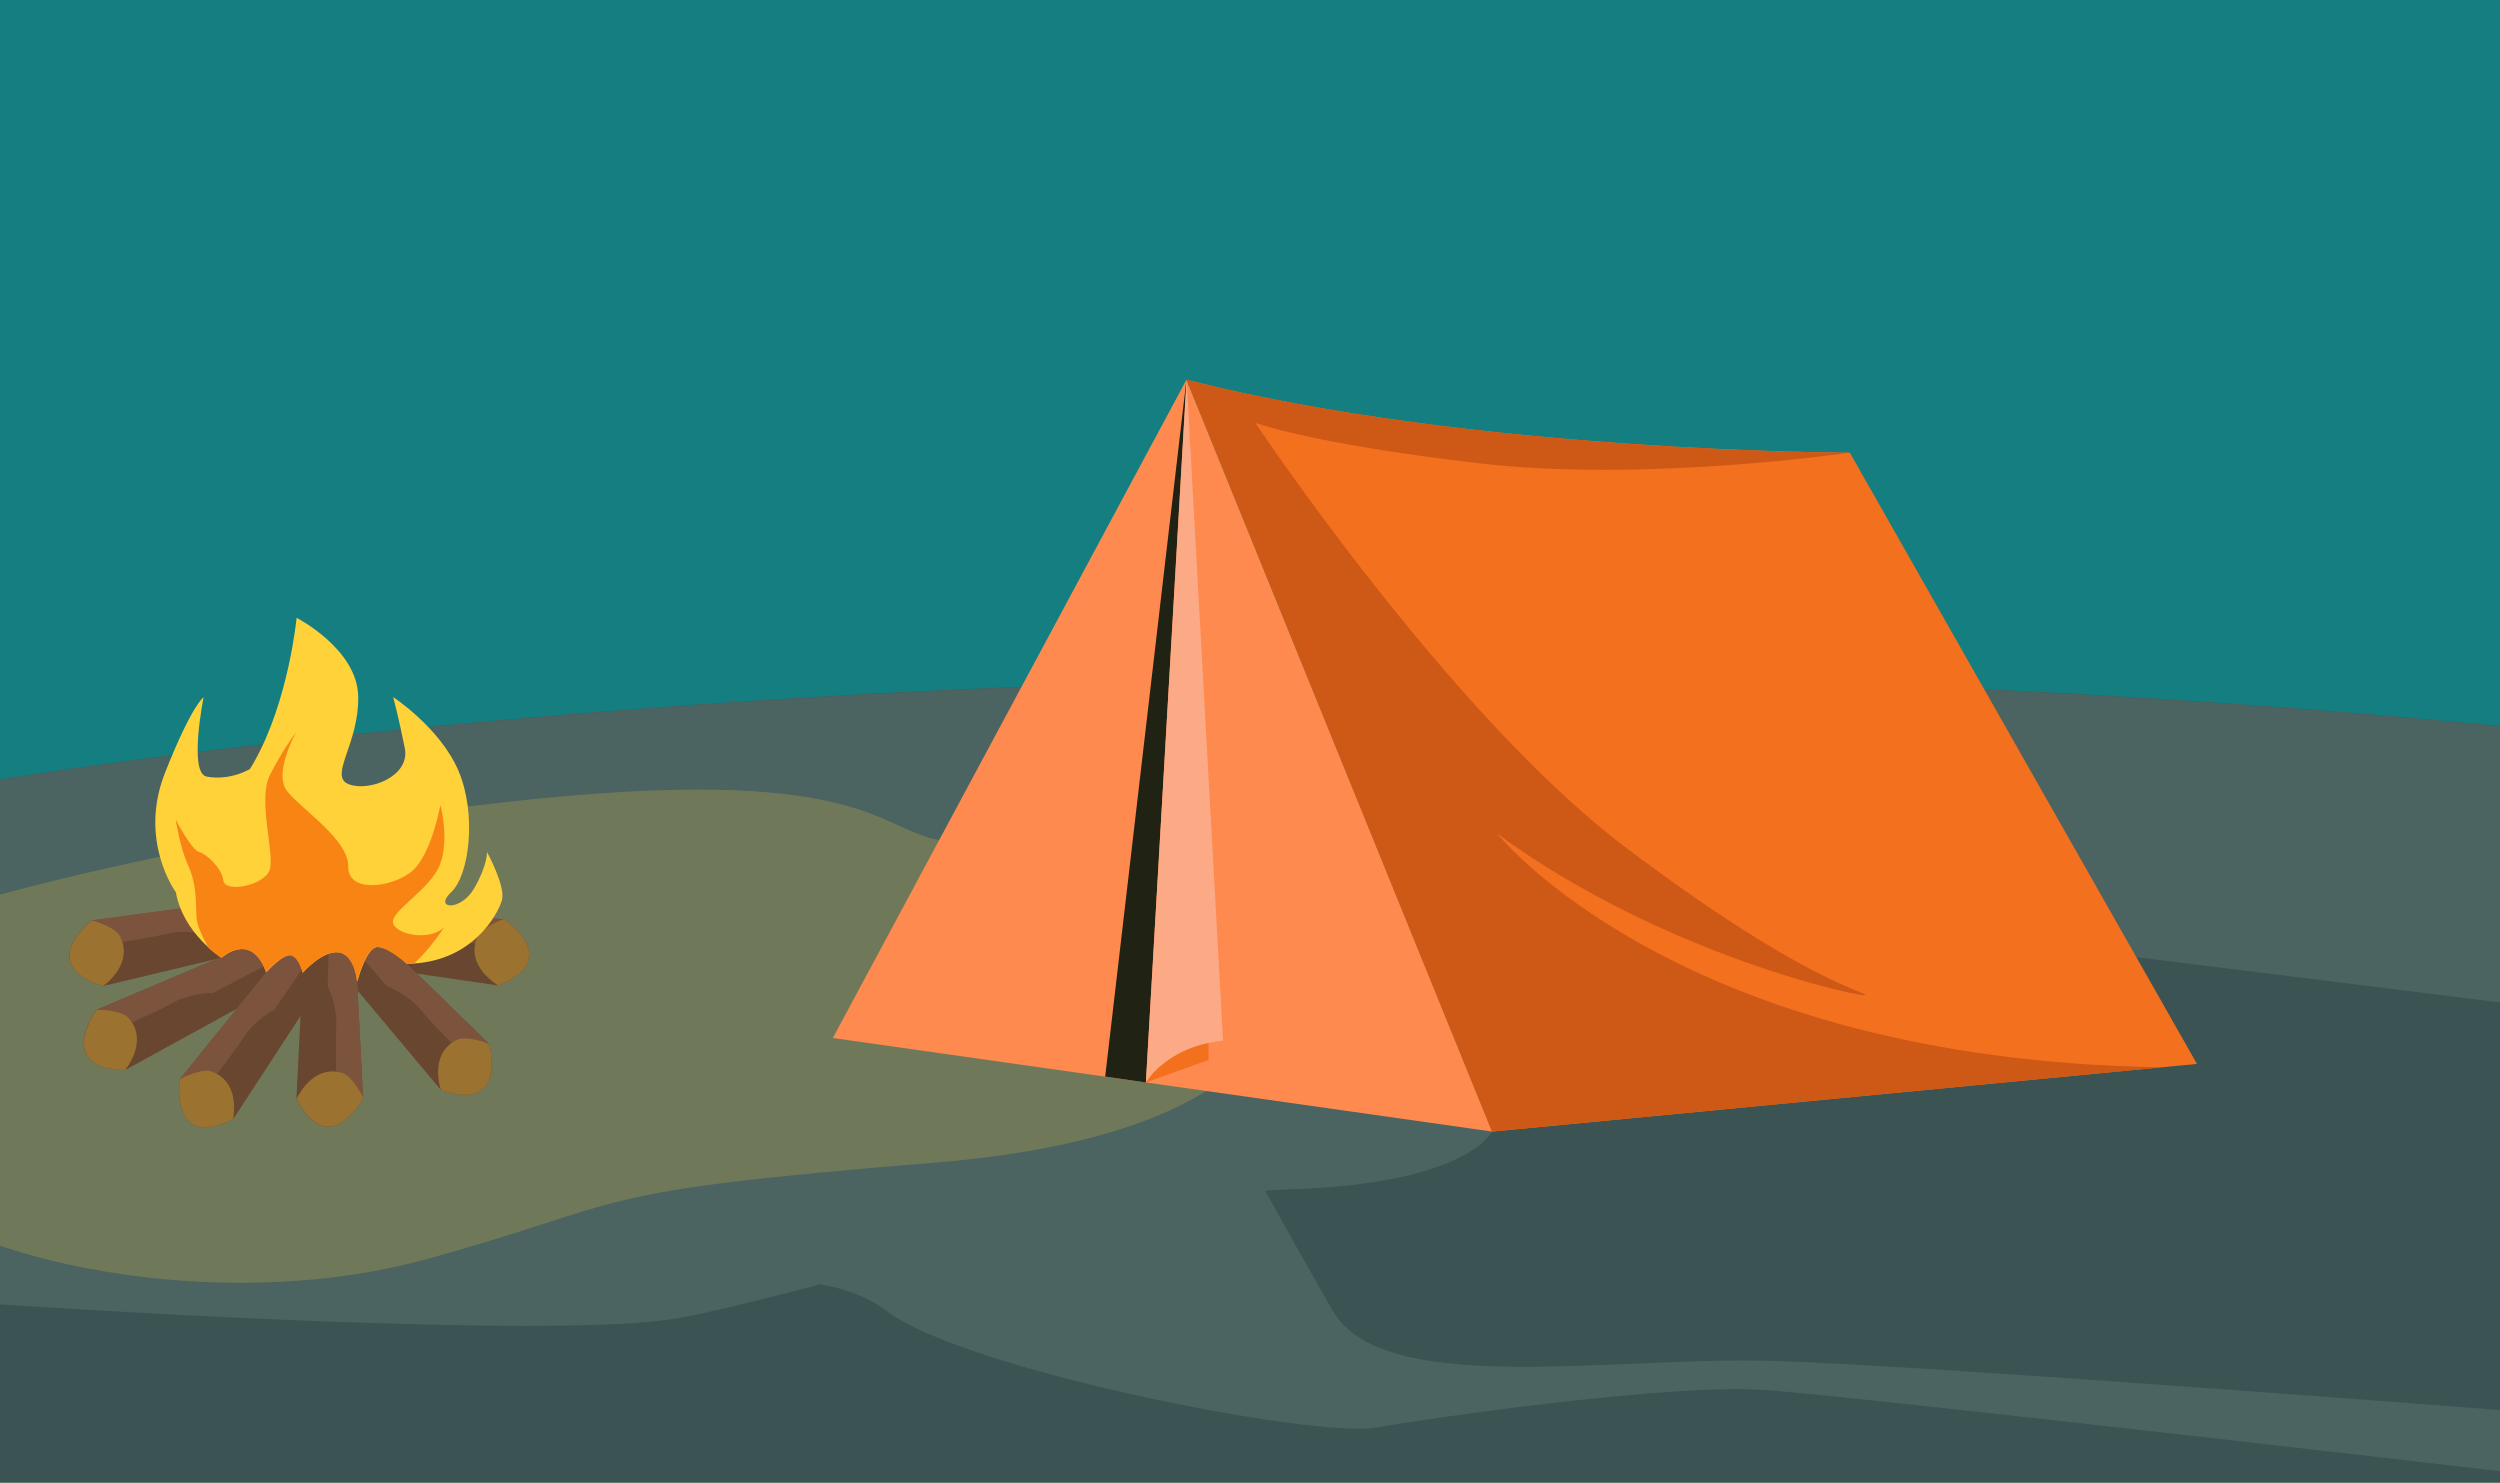 <?xml version="1.0" encoding="utf-8"?>
<!-- Generator: Adobe Illustrator 23.0.1, SVG Export Plug-In . SVG Version: 6.00 Build 0)  -->
<svg version="1.1" id="Layer_1" xmlns="http://www.w3.org/2000/svg" xmlns:xlink="http://www.w3.org/1999/xlink" x="0px" y="0px"
	 viewBox="0 0 1400 830.38" style="enable-background:new 0 0 1400 830.38;" xml:space="preserve">
<style type="text/css">
	.st0{display:none;fill:url(#SVGID_1_);}
	.st1{fill:#157E80;}
	.st2{display:none;fill:#24A3A3;}
	.st3{display:none;fill:url(#SVGID_2_);}
	.st4{display:none;fill:#0E262D;}
	.st5{display:none;fill:#071E1A;}
	.st6{fill:#3B5453;}
	.st7{fill:#4B6361;}
	.st8{opacity:0.2;fill:#FFD239;enable-background:new    ;}
	.st9{fill:#FF8A50;}
	.st10{fill:#F3701E;}
	.st11{fill:#CE5917;}
	.st12{fill:#202214;}
	.st13{fill:#FCAA86;}
	.st14{fill:#69462F;}
	.st15{fill:#7C543E;}
	.st16{fill:#9B722F;}
	.st17{fill:#FFD239;}
	.st18{fill:#F88414;}
</style>
<linearGradient id="SVGID_1_" gradientUnits="userSpaceOnUse" x1="705.481" y1="853.416" x2="699.482" y2="379.511" gradientTransform="matrix(1 0 0 -1 0 260.769)">
	<stop  offset="0" style="stop-color:#193C44"/>
	<stop  offset="1" style="stop-color:#12635E"/>
</linearGradient>
<rect y="-569.62" class="st0" width="1400" height="819.9"/>
<path class="st1" d="M0-362.72l451.5,258c0,0,309-107,318-111.1c9-4,374.1,116.3,374.1,116.3L1400-8.62v524H0V-362.72z"/>
<path class="st2" d="M554.4-1.22l-200-112.3l-166-83.2l116.4,115.1l-198.4-142.6l-82-53.3l88,188.7L0-241.52v-121.2l451.5,258
	l318-111.1l374.1,116.3L1400-8.62v45.1l-245.6-96l139.7,181l-249.7-210.3l-97-31.8l149,112l-244-128.9l-86-48l102,96.7
	c0,0-126-80.7-132-80.7s-252,80.7-252,80.7l322,181.3L554.4-1.22z"/>
<linearGradient id="SVGID_2_" gradientUnits="userSpaceOnUse" x1="701.45" y1="-57.932" x2="701.45" y2="365.11" gradientTransform="matrix(1 0 0 -1 0 260.769)">
	<stop  offset="0" style="stop-color:#203736"/>
	<stop  offset="1" style="stop-color:#193C44"/>
</linearGradient>
<path class="st3" d="M1402.9,681.98v-444.7v-53.3l-6.6-12.3l6.6,0.8v-45l-10.5-21.1l10.5,0.9v-20.9l-27-44.9l21.4,2.3l-23-46.1
	l13.2-1.6l-34.4-83.4l-34.4,83.4l13.2,1.6l-23,46.1l21.4-2.3l-21.4,35.7l-31.4-52.2l21.4,2.3l-23-46.1l13.2-1.6l-34.4-83.4
	l-31.9,77.4l-31.8-77.2l-37,89.8l14.2,1.7l-11.4,22.7l-25-60.7l-34.4,83.4l13.2,1.6l-23,46.1l21.4-2.3l-24.6,40.9l-14.9-29.8
	l23.8,2.1l-40.3-67l21.4,2.3l-23-46.1l13.2-1.6l-34.4-83.4l-34.4,83.4l11.1,1.4l-10.2,24.7l-10.8,21.6l15.9-1.7L985,59.08
	l-30.1-50.7l21.4,2.3l-23-46.1l13.2-1.6l-34.4-83.4l-33,80.1l-26.1-63.5l-34.4,83.4l13.2,1.6l-12.5,25.1l-30-72.8l-8.5,20.7
	l-17-41.4l-34.4,83.4l13.2,1.6l-20.1,40.3l-17.5-35l13-1.7l-34.4-83.4l-34.3,83.4l13.2,1.6l-23,46.1l21.4-2.3l-39.4,65.6l-20.2-33.7
	l21.4,2.3l-23-46.1l13.2-1.6l-34.4-83.4L583-12.32l-11.5-23.1l13.2-1.6l-34.4-83.4L526-61.52l-10.6-25.7l-23.8,57.7l-30.6-74.3
	l-34.4,83.4l13.2,1.6l-23,46.1l21.4-2.3l-40.3,67l23.8-2.1l-18.6,37.2l-25-41.6l21.4,2.3l-23-46.1l13.2-1.6l-34.4-83.4l-34.4,83.4
	l13.2,1.6l-21.8,43.6l-13.9-23.1l21.4,2.3L297,18.38l13.2-1.6l-34.3-83.4l-34.4,83.4l13.2,1.6l-19.6,39.2l-19.6-32.6l21.4,2.3
	l-23-46.1l13.2-1.6l-34.4-83.4l-34.4,83.4l13.2,1.6l-23,46.1l21.4-2.3l-40.3,67l23.8-2.1l-29,58.1H79l-7-14.2l23.8,2.1l-40.3-67
	l21.4,2.3l-23-46.1l13.2-1.6l-34.4-83.4L0,19.58v4.1l11.6,1.4L0,48.18v21.7l10-1.1L0,85.48v398.3v15.1h132.1v183h1270.8V681.98z
	 M1308.5,174.58l-1.4-2.5l2.9-0.4L1308.5,174.58z M1314,106.48l-5.8,11.6l-5.3-10.6L1314,106.48z M1301,90.48l-3.6,6l-3.3-6.6
	L1301,90.48z M1220.8,43.68l-5.2-8.6l9.7,1L1220.8,43.68z M1228.2-13.82l-2.5-6l8,1l-11.6,23.1l-8.2-16.3L1228.2-13.82z
	 M1166.6,35.18l-7.3,12.2l-5.4-10.8L1166.6,35.18z M1086.2,156.68l-3.2,6.4l-3.6-7.3L1086.2,156.68z M987.5,90.18l-4.2,7l-3.2-6.3
	L987.5,90.18z M978.3,73.88l-3.6,6l-3.3-6.6L978.3,73.88z M897.6,28.08l-1.9-3.1l3.5,0.4L897.6,28.08z M908.5,9.88l-0.7-1.3l1.6-0.2
	L908.5,9.88z M911-35.42l-5.4,10.8l-5-12L911-35.42z M903.3-19.92l-4.8,9.7l-4.3-8.6L903.3-19.92z M850.2,24.98l-9,15l-6.7-13.3
	L850.2,24.98z M833.4,17.98l-1.6,3.1l-1.4-2.8L833.4,17.98z M747.9,49.08l-2.9-5.9l16-1.7l-18.8,31.3l-15.7-26.1L747.9,49.08z
	 M657.4,182.88l-2.6-5.2l5.8-0.7L657.4,182.88z M664.5,111.68l-10.6,21.2l-11.6-19.3L664.5,111.68z M648.1,144.58l-4.9,9.9
	l-5.4-10.8L648.1,144.58z M574.4,8.48l-0.5,1.3l-0.8-1.4L574.4,8.48z M494.2-2.22l-1.9,3.8l-2.1-4.3L494.2-2.22z M487.5-19.52
	l-2.6,6.2l-2.8-5.5L487.5-19.52z M417.9,155.18l-10.8,20.1l-8.8-17.7L417.9,155.18z M332.7,85.48l-10,16.7l-8.8-14.7L332.7,85.48z
	 M253.1,62.18l-7.6,12.7l-6.7-11.2L253.1,62.18z M236.2,90.28l-2.2,3.7l-2-4.1L236.2,90.28z"/>
<path class="st4" d="M1335.3,297.78l-18.6-36.4l28.2,2.4l-47.8-77.5l25.4,2.6l-27.3-53.3l15.6-1.9l-40.7-96.5l-40.7,96.5l15.6,1.9
	l-27.3,53.3l25.4-2.6l-47.8,77.5l28.2-2.4l-18.6,36.4h-67l-6.4-11.7l36.3,4.4l-40.9-79.9l28.2,2.4l-47.8-77.5l25.4,2.6l-27.3-53.3
	l15.6-1.9l-40.7-96.5l-40.7,96.5l15.6,1.9l-27.3,53.3l25.4-2.6l-23.3,37.7l-23.2-45.4l15.6-1.9l-40.7-96.5l-40.7,96.5l15.6,1.9
	l-27.3,53.3l25.4-2.6l-47.8,77.5l28.2-2.4l-22.6,44.1h-92.9l-6.4-11.7l36.3,4.4l-40.9-79.9l28.2,2.4l-47.6-77.5l25.4,2.6l-27.3-53.3
	l15.6-1.9l-40.6-96.4l-40.7,96.5l15.6,1.9l-27.3,53.3l25.4-2.6l-20.1,32.6l-31.9-51.8l25.4,2.6l-27.3-53.3l15.6-1.9l-40.7-96.5
	l-40.7,96.5l15.6,1.9l-27.3,53.3l25.4-2.6l-47.8,77.5l28.2-2.4l-40.9,79.9l36.3-4.4l-17,30.8h-35.5l-31.7-61.9l28.2,2.4l-47.8-77.5
	l25.4,2.6l-27.3-53.3l15.6-1.9l-40.7-96.5l-40.7,96.5l15.6,1.9l-27.2,53.3l25.4-2.6l-41.1,66.7l-30.2-49l25.4,2.6l-27.3-53.3
	l15.6-1.9l-40.7-96.5l-40.7,96.5l15.6,1.9l-27.3,53.3l25.4-2.6l-42.9,70l-29.2-57l28.2,2.4l-47.8-77.5l25.4,2.6l-27.3-53.3l15.6-1.9
	l-40.7-96.5l-40.7,96.5l15.6,1.9l-27.3,53.3l25.4-2.6l-37.2,60.5l-25.4-41.4l25.4,2.6l-27.3-53.3l15.6-1.9l-40.7-96.4l-40.7,96.5
	l15.6,1.9l-27.3,53.3l25.4-2.6L12,212.98l28.2-2.4l-40.9,79.9l36.3-4.4L0,350.68v313.3h1402.9v-366.2H1335.3z M139.8,289.48
	l-1.9-3.4l3.5,0.4L139.8,289.48z M140.2,223.98l-6.9-13.4l13.2,1.1L140.2,223.98z M153,199.08l-4.3-7l8.2-0.7L153,199.08z
	 M280.1,297.78h-8.5l-17-30.8l36.3,4.4l-8.2-16l20-1.7L280.1,297.78z M407.3,276.18l-11.6-22.6l22.1,1.9L407.3,276.18z
	 M420.5,250.38l-8.1-13.2l15.6-1.3L420.5,250.38z M714.2,213.58l-1.4-2.7l2.9-0.2L714.2,213.58z M1017.9,193.18l-9-14.7l17,1.8
	L1017.9,193.18z M1031.5,215.28l-2.6-4.3l5.1-0.4L1031.5,215.28z"/>
<polygon class="st5" points="203.3,415.58 254.4,421.28 196.7,316.88 236.5,319.98 169.2,218.68 205,222.08 166.5,152.48 
	188.6,149.98 131.1,23.98 73.7,149.98 95.7,152.48 57.3,222.08 93.1,218.68 25.8,319.98 65.6,316.88 7.9,421.28 59,415.58 0,514.68 
	131.1,514.68 262.3,514.68 "/>
<polygon class="st5" points="538.5,352.08 589.6,357.78 531.9,253.38 571.7,256.48 504.4,155.18 540.2,158.68 501.8,88.98 
	523.8,86.58 466.4,-39.52 408.9,86.58 430.9,88.98 392.5,158.68 428.3,155.18 361,256.48 400.8,253.38 343.1,357.78 394.2,352.08 
	335.2,451.18 466.4,451.18 597.5,451.18 "/>
<polygon class="st5" points="867.7,376.88 918.9,382.58 861.2,278.18 900.9,281.28 833.6,179.98 869.5,183.38 831,113.78 
	853,111.38 795.6,-14.72 738.1,111.38 760.2,113.78 721.7,183.38 757.6,179.98 690.2,281.28 730,278.18 672.3,382.58 723.5,376.88 
	664.4,475.98 795.6,475.98 926.7,475.98 "/>
<polygon class="st5" points="1215.8,415.58 1267,421.28 1209.3,316.88 1249,319.98 1181.7,218.68 1217.6,222.08 1179.1,152.48 
	1201.1,149.98 1143.7,23.98 1086.2,149.98 1108.3,152.48 1069.8,222.08 1105.7,218.68 1038.3,319.98 1078.1,316.88 1020.4,421.28 
	1071.6,415.58 1012.5,514.68 1143.7,514.68 1274.8,514.68 "/>
<polygon class="st5" points="1402.9,49.68 1388.5,17.98 1331,143.98 1353.1,146.48 1314.6,216.08 1350.5,212.68 1283.1,313.98 
	1322.9,310.88 1265.2,415.28 1316.4,409.58 1257.3,508.68 1388.5,508.68 1402.9,508.68 "/>
<path class="st6" d="M0,436.58c0,0,623.3-105.3,1400-29.9v423.7H0V436.58z"/>
<path class="st7" d="M835.6,633.68l360.7-97.7l203.7,25.4v-154.7C623.3,331.28,0,436.58,0,436.58v293.9c15.2,1,310.9,20.6,380.9,7.5
	c19.8-3.7,47.2-10.6,78.5-18.8c13.7,2.5,26.7,7,37,14.9c44,33.4,240,71.4,274,65.4s164-24.4,216-21.2
	c52,3.2,469.45,52.1,469.45,52.1l-21.54-38.08c0,0-351.91-27.62-441.91-30.22s-218,20.7-246-28c-16.7-28.9-29.9-52.8-37.9-67.3
	c4.9-0.4,9.7-0.6,14.3-0.8C821.8,662.98,835.6,633.68,835.6,633.68z"/>
<path class="st8" d="M525.9,470.48c-34.9-6.5-44.6-43-239.2-21.7c-136.5,14.9-238.2,39.1-286.7,52.2v196.6
	c59.5,20.3,154.7,30.9,239.8,7.3c117.2-32.5,82.5-37.5,283.5-53.8s201-100.7,196.5-115.2C715.3,521.48,560.8,476.98,525.9,470.48z"
	/>
<g>
	<polygon class="st9" points="466.4,581.28 664.4,212.68 835.6,633.68 	"/>
	<polygon class="st10" points="676.8,583.98 676.8,593.58 641.7,606.18 663.3,460.88 	"/>
	<path class="st10" d="M1035.9,253.48c0,0-211.2,0-371.4-40.8l171.1,421l394.7-37.9L1035.9,253.48z"/>
	<path class="st11" d="M1035.9,253.48c0,0-211.2,0-371.4-40.8l171.1,421l375.2-36c-271.5-4-372.3-130.8-372.3-130.8
		c93.2,68.5,206.8,92.5,206.1,90.3s-36.4-8.7-134.7-83c-98.3-74.3-206.9-237.4-206.9-237.4s30.6,11.6,124.6,22.6
		S1035.9,253.48,1035.9,253.48z"/>
	<polygon class="st12" points="664.4,212.68 618.9,602.88 641.7,606.18 	"/>
	<path class="st13" d="M641.7,606.18c0,0,11.5-20.2,43.2-23.4l-20.4-370L641.7,606.18z"/>
</g>
<g>
	<g>
		<path class="st14" d="M57.7,552.18l134.6-32.1l-7.6-22.6l-133.4,18C51.3,515.38,19.5,540.58,57.7,552.18z"/>
		<path class="st15" d="M184.7,497.38l-133.4,18c0,0-9.2,7.3-11.8,15.9c3.2,0.3,41.2-5.2,53.2-8.2c12-3.1,23.7,0.5,23.7,0.5
			l71.7-15.5L184.7,497.38z"/>
		<path class="st16" d="M67.7,525.58c-1.6-6.3-16.3-10.2-16.3-10.2s-31.9,25.2,6.4,36.8C75.3,538.38,67.7,525.58,67.7,525.58z"/>
	</g>
	<g>
		<path class="st14" d="M279,551.88l-136.9-20l5.6-23.2l134.5,6C282.1,514.68,316.1,536.98,279,551.88z"/>
		<path class="st15" d="M147.6,508.68l134.5,6c0,0,9.8,6.5,13.2,14.8c-3.1,0.6-41.5-1.5-53.7-3.5s-23.6,2.6-23.6,2.6l-72.9-9.1
			L147.6,508.68z"/>
		<path class="st16" d="M266.8,526.28c1.1-6.5,15.3-11.6,15.3-11.6s34,22.3-3.1,37.2C260.3,539.68,266.8,526.28,266.8,526.28z"/>
	</g>
	<g>
		<path class="st14" d="M70,599.28l121.3-66.6l-13.3-19.8l-123.9,52.6C54.1,565.48,30.1,598.18,70,599.28z"/>
		<path class="st15" d="M178,512.88l-123.9,52.6c0,0-7,9.5-7.2,18.4c3.1-0.6,38.4-15.9,49.2-22s23-5.8,23-5.8l65.1-33.9L178,512.88z
			"/>
		<path class="st16" d="M72.6,570.98c-3.2-5.7-18.4-5.5-18.4-5.5s-24.1,32.8,15.9,33.8C83.3,581.28,72.6,570.98,72.6,570.98z"/>
	</g>
	<g>
		<path class="st14" d="M130.6,626.68l75.7-115.9l-21.1-11.2l-84.5,104.8C100.7,604.38,94.9,644.58,130.6,626.68z"/>
		<path class="st15" d="M185.3,499.58l-84.6,104.8c0,0-1.7,11.7,2.4,19.6c2.5-2,26.4-32.1,33-42.6s17.6-16,17.6-16l41.4-60.6
			L185.3,499.58z"/>
		<path class="st16" d="M119.6,600.58c-5.5-3.5-18.9,3.8-18.9,3.8s-5.8,40.2,29.9,22.3C133.9,604.58,119.6,600.58,119.6,600.58z"/>
	</g>
	<g>
		<path class="st14" d="M246.8,610.28l-88.9-106.1l19.6-13.6l96.4,94C273.9,584.58,284.4,623.78,246.8,610.28z"/>
		<path class="st15" d="M177.5,490.58l96.4,94c0,0,3,11.4,0,19.8c-2.7-1.7-30-28.7-37.8-38.3c-7.8-9.6-19.4-13.8-19.4-13.8
			l-48.3-55.3L177.5,490.58z"/>
		<path class="st16" d="M254.7,582.98c5.1-4.1,19.2,1.6,19.2,1.6s10.5,39.3-27.1,25.7C240.9,588.78,254.7,582.98,254.7,582.98z"/>
	</g>
	<g>
		<path class="st14" d="M166,615.28l6.8-138.2l23.6,3.3l6.9,134.4C203.4,614.78,184.4,650.78,166,615.28z"/>
		<path class="st15" d="M196.5,480.38l6.9,134.4c0,0-5.5,10.4-13.4,14.5c-0.9-3.1-2.5-41.5-1.7-53.8c0.8-12.4-4.8-23.3-4.8-23.3
			l2.1-73.4L196.5,480.38z"/>
		<path class="st16" d="M190.4,600.58c6.5,0.4,13,14.2,13,14.2s-19,36-37.3,0.5C176.3,595.48,190.4,600.58,190.4,600.58z"/>
	</g>
	<path class="st17" d="M272.7,477.08c0,0,0.5,7-7.1,20.3s-23.1,11.7-12.9,2.2s14.3-43.7,4.1-67.8s-36.6-41.4-36.6-41.4
		s3.4,12.8,6.5,28.7s-20.5,24.6-31.6,20s6-22.5,5.5-49.1s-34.5-44-34.5-44s-4.4,46.6-23.9,80.9c-0.7,1.3-1.5,2.6-2.3,3.8
		c-9,5-18.4,5.4-24.2,4.2c-10.2-2-1.7-44.4-1.7-44.4s-6.5,4.1-21.6,42.3c-15.1,38.2,6.1,66.9,6.1,66.9c4.1,23.3,25.6,36.6,25.6,36.6
		c18.9-14.5,25,8.2,25,8.2s9.7-10.9,14.2-9.5s6.3,9.7,6.3,9.7s10.9-12.5,20.1-11.4c9.2,1.1,10.4,16.4,10.4,16.4s5.1-20.1,11.8-19.4
		c6.7,0.6,16,9.4,16,9.4c36.5-0.2,51.1-28,53.2-35.7S272.7,477.08,272.7,477.08z"/>
	<path class="st18" d="M248.9,519.08c-8,8.2-27.5,4.4-28.8-2.4c-1.2-6.8,21.4-18.8,26.5-33.1c5.1-14.3,0-32.8,0-32.8
		s-5.1,28.7-16.4,37.5c-11.3,8.9-35.5,11.9-35.2-3.1s-25.9-31.7-34.1-42c-8.2-10.2,5.1-33.4,5.1-33.4s-8.1,10.6-15,24.6
		c-6.8,14,3.1,44.4,0,52.9s-24.9,13-25.9,5.8s-9.6-15-13.7-16s-13-18.1-13-18.1s2.4,15.7,6.8,25.3c4.4,9.6,4.4,16.7,4.8,28.7
		c0.1,4.9,3.3,11.6,6.9,18c4,3.6,7,5.4,7,5.4c18.9-14.5,25,8.2,25,8.2s9.7-10.9,14.2-9.5s6.3,9.7,6.3,9.7s10.9-12.5,20.1-11.4
		c9.2,1.1,10.4,16.4,10.4,16.4s5.1-20.1,11.8-19.4c6.7,0.6,16,9.4,16,9.4c1.5,0,2.9-0.1,4.2-0.2
		C241,531.28,248.9,519.08,248.9,519.08z"/>
</g>
</svg>
